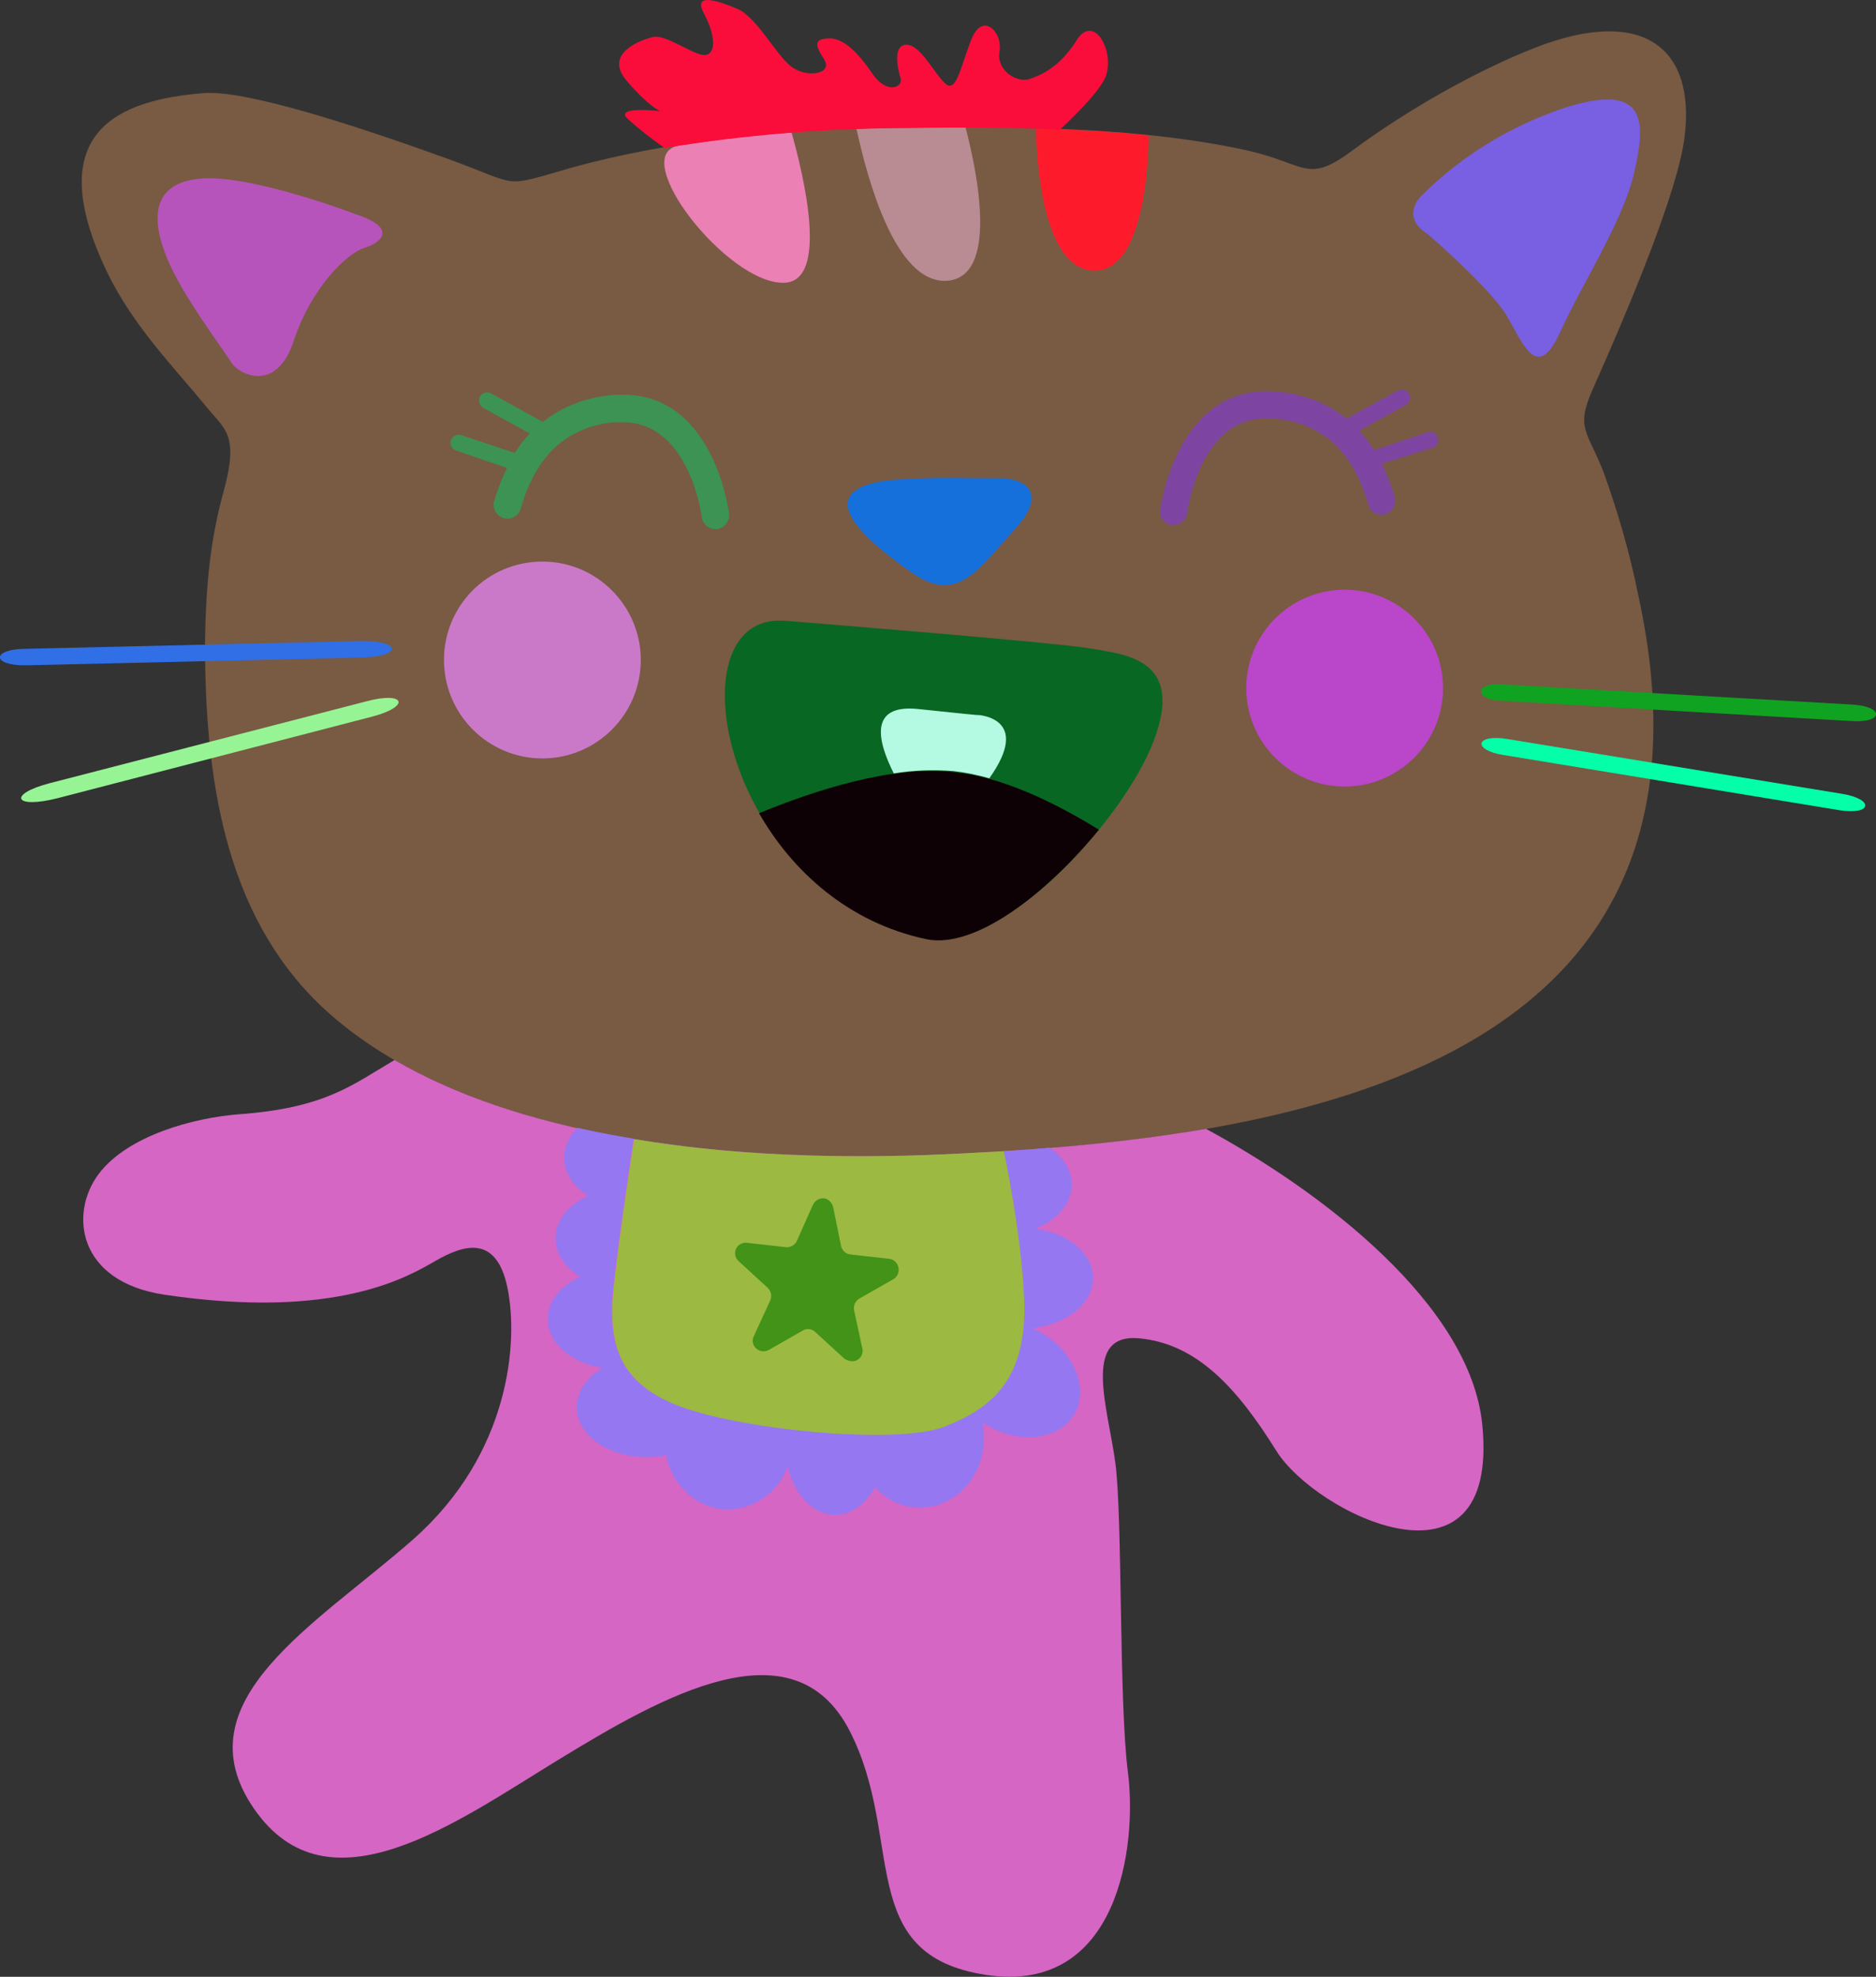 <?xml version="1.0" standalone="no"?>
<svg version="1.1" x="0" y="0" width="100%" height="100%" viewBox="0.05 0 387 407.7" xmlns="http://www.w3.org/2000/svg" xmlns:xlink="http://www.w3.org/1999/xlink">
	  <rect x="0.05" y="0" width="387" height="407.7" fill="#333333" stroke="none"/>
	  <style type="text/css">.st1{stroke:none;stroke-width:1;stroke-linecap:butt;stroke-linejoin:miter;fill:#ffff4b;fill-opacity:1;fill-rule:nonZero;}
	.st2{stroke:none;stroke-width:1;stroke-linecap:butt;stroke-linejoin:miter;fill:#ff9f3f;fill-opacity:1;fill-rule:nonZero;}
	.st3{stroke:none;stroke-width:1;stroke-linecap:butt;stroke-linejoin:miter;fill:#ff9f3f;fill-opacity:1;fill-rule:nonZero;}
	.st4{stroke:none;stroke-width:1;stroke-linecap:butt;stroke-linejoin:miter;fill:#ff9f3f;fill-opacity:1;fill-rule:nonZero;}
	.st5{stroke:none;stroke-width:1;stroke-linecap:butt;stroke-linejoin:miter;fill:#794523;fill-opacity:1;fill-rule:nonZero;}
	.st6{stroke:none;stroke-width:1;stroke-linecap:butt;stroke-linejoin:miter;fill:#794523;fill-opacity:1;fill-rule:nonZero;}
	.st7{stroke:none;stroke-width:1;stroke-linecap:butt;stroke-linejoin:miter;fill:#794523;fill-opacity:1;fill-rule:nonZero;}
	.st8{stroke:none;stroke-width:1;stroke-linecap:butt;stroke-linejoin:miter;fill:#ffc555;fill-opacity:1;fill-rule:nonZero;}
	.st9{stroke:none;stroke-width:1;stroke-linecap:butt;stroke-linejoin:miter;fill:#ffc555;fill-opacity:1;fill-rule:nonZero;}
	.st10{stroke:none;stroke-width:1;stroke-linecap:butt;stroke-linejoin:miter;fill:#9b2515;fill-opacity:1;fill-rule:nonZero;}
	.st11{stroke:none;stroke-width:1;stroke-linecap:butt;stroke-linejoin:miter;fill:#ff6377;fill-opacity:1;fill-rule:nonZero;}
	.st12{stroke:none;stroke-width:1;stroke-linecap:butt;stroke-linejoin:miter;fill:#630100;fill-opacity:1;fill-rule:nonZero;}
	.st13{stroke:none;stroke-width:1;stroke-linecap:butt;stroke-linejoin:miter;fill:#000000;fill-opacity:1;fill-rule:nonZero;}
	.st14{stroke:none;stroke-width:1;stroke-linecap:butt;stroke-linejoin:miter;fill:#000000;fill-opacity:1;fill-rule:nonZero;}
	.st15{stroke:none;stroke-width:1;stroke-linecap:butt;stroke-linejoin:miter;fill:#630100;fill-opacity:1;fill-rule:nonZero;}
	.st16{stroke:none;stroke-width:1;stroke-linecap:butt;stroke-linejoin:miter;fill:#000000;fill-opacity:1;fill-rule:nonZero;}
	.st17{stroke:none;stroke-width:1;stroke-linecap:butt;stroke-linejoin:miter;fill:#000000;fill-opacity:1;fill-rule:nonZero;}
	.st18{stroke:none;stroke-width:1;stroke-linecap:butt;stroke-linejoin:miter;fill:#000000;fill-opacity:1;fill-rule:nonZero;}
	.st19{stroke:none;stroke-width:1;stroke-linecap:butt;stroke-linejoin:miter;fill:#000000;fill-opacity:1;fill-rule:nonZero;}
	.st20{stroke:none;stroke-width:1;stroke-linecap:butt;stroke-linejoin:miter;fill:#ff87c9;fill-opacity:1;fill-rule:nonZero;}
	.st21{stroke:none;stroke-width:1;stroke-linecap:butt;stroke-linejoin:miter;fill:#ffffff;fill-opacity:1;fill-rule:nonZero;}
	.st22{stroke:none;stroke-width:1;stroke-linecap:butt;stroke-linejoin:miter;fill:#fd4b47;fill-opacity:1;fill-rule:nonzero;}
	.st23{stroke:none;stroke-width:1;stroke-linecap:butt;stroke-linejoin:miter;fill:#fd4b47;fill-opacity:1;fill-rule:nonZero;}</style>
	  <defs/>
	  <g id="组106">
	    <path class="st1" id="路径88" d="M 92.338 32.72 C 72.638 25.62 50.338 18.42 41.838 19.22 C 25.138 20.62 7.938 26.72 22.238 56.32 C 27.638 67.42 36.038 75.82 42.638 83.92 C 46.438 88.62 49.438 89.52 46.138 101.52 C 43.438 111.32 42.538 120.52 42.338 132.32 C 42.338 159.62 46.038 188.32 66.438 207.62 C 89.838 229.62 133.438 240.32 191.038 238.22 C 263.638 235.62 359.938 222.02 337.938 122.42 C 336.238 114.02 333.838 105.72 330.938 97.62 C 327.638 88.92 324.938 88.52 328.638 80.22 C 336.438 62.72 346.138 39.42 347.538 28.42 C 349.938 9.72 338.838 1.32 317.038 9.72 C 304.338 14.62 289.738 23.12 279.338 30.82 C 269.438 38.22 269.838 33.72 256.838 30.92 C 236.538 26.52 213.238 26.02 187.338 26.22 C 160.438 26.52 137.638 29.22 118.538 34.42 C 103.038 38.82 108.038 38.42 92.338 32.72 " style="fill:#795a43"/>
	    <path class="st2" id="路径89" d="M 163.338 27.32 C 155.138 27.92 147.438 28.82 140.138 30.02 C 129.238 31.82 150.138 58.72 161.838 58.32 C 171.038 58.02 165.938 36.52 163.338 27.32 " style="fill:#ea80b4"/>
	    <path class="st3" id="路径90" d="M 199.238 26.32 C 195.338 26.32 191.438 26.32 187.338 26.32 C 183.738 26.32 180.238 26.42 176.738 26.62 C 179.038 37.12 184.738 58.22 195.138 57.92 C 206.238 57.52 201.638 35.42 199.238 26.32 " style="fill:#b98b93"/>
	    <path class="st4" id="路径91" d="M 237.038 27.92 C 229.638 27.12 221.838 26.72 213.738 26.52 C 213.938 34.92 215.538 55.42 225.638 55.82 C 235.138 56.12 236.838 37.52 237.038 27.92 " style="fill:#fd1b2b"/>
	    <path class="st5" id="路径92" d="M 218.738 26.72 C 223.138 22.62 227.438 18.02 228.238 15.52 C 229.938 10.32 225.638 2.72 222.138 8.32 C 218.638 13.92 214.738 15.52 212.338 16.32 C 209.938 17.12 205.538 14.62 206.238 10.62 C 206.938 6.62 202.738 2.32 200.438 8.12 C 198.138 13.92 197.338 19.32 195.038 17.22 C 192.738 15.12 189.938 9.22 187.038 9.22 C 184.138 9.22 185.238 14.32 185.838 16.12 C 186.438 17.92 183.038 19.62 180.038 15.22 C 177.038 10.82 174.038 7.82 171.038 7.92 C 168.038 8.02 168.038 9.12 170.038 12.22 C 172.038 15.32 166.338 16.22 163.138 13.62 C 159.938 11.02 156.138 3.52 152.138 1.82 C 148.138 0.12 142.938 -1.58 145.238 2.72 C 147.538 7.02 147.838 10.82 145.738 11.32 C 143.638 11.82 137.538 7.02 134.838 7.62 C 132.138 8.22 124.738 11.02 129.138 16.42 C 133.638 21.82 136.238 22.92 136.238 22.92 C 136.238 22.92 126.838 21.82 129.438 24.42 C 131.838 26.62 134.438 28.62 137.138 30.52 C 153.738 27.82 170.538 26.42 187.438 26.42 C 198.338 26.22 208.738 26.32 218.738 26.72 " style="fill:#fa0d3a"/>
	    <path class="st6" id="路径93" d="M 73.538 44.22 C 73.538 44.22 52.138 36.02 41.638 36.82 C 31.138 37.62 31.238 45.32 34.538 53.32 C 37.838 61.32 46.338 72.32 47.738 74.72 C 49.138 77.12 57.038 81.32 60.638 70.32 C 64.238 59.32 71.638 52.22 75.238 51.12 C 78.838 50.02 82.038 47.02 73.538 44.22 " style="fill:#b754bb"/>
	    <path class="st7" id="路径94" d="M 294.738 48.42 C 294.738 48.42 307.338 59.32 310.738 64.92 C 314.138 70.52 317.038 79.12 321.838 68.62 C 326.638 58.12 334.938 45.42 337.138 35.72 C 339.338 26.02 340.638 16.42 322.538 22.32 C 311.638 26.02 301.738 32.02 293.638 40.02 C 293.638 40.02 288.338 44.42 294.738 48.42 " style="fill:#795fe1"/>
	    <path class="st8" id="路径95" d="M 111.938 115.82 C 123.138 115.82 132.238 124.92 132.238 136.12 C 132.238 147.32 123.138 156.42 111.938 156.42 C 100.738 156.42 91.638 147.32 91.638 136.12 C 91.638 136.12 91.638 136.12 91.638 136.12 C 91.638 124.92 100.638 115.82 111.938 115.82 C 111.938 115.82 111.938 115.82 111.938 115.82 " style="fill:#ca79c8"/>
	    <path class="st9" id="路径96" d="M 277.438 121.62 C 288.638 121.62 297.738 130.72 297.738 141.92 C 297.738 153.12 288.638 162.22 277.438 162.22 C 266.238 162.22 257.138 153.12 257.138 141.92 C 257.138 130.72 266.238 121.62 277.438 121.62 C 277.438 121.62 277.438 121.62 277.438 121.62 " style="fill:#ba46c9"/>
	    <path class="st10" id="路径97" d="M 161.838 128.02 C 161.838 128.02 217.138 132.42 224.838 133.72 C 232.538 135.02 244.438 136.02 238.038 152.82 C 231.638 169.62 206.238 196.72 191.338 193.62 C 149.238 184.92 138.138 126.32 161.838 128.02 " style="fill:#086723"/>
	    <path class="st11" id="路径98" d="M 226.738 171.12 C 216.138 184.12 201.338 195.72 191.238 193.72 C 175.038 190.32 163.438 179.62 156.638 167.72 C 168.338 162.92 184.138 157.82 196.638 159.22 C 206.638 160.12 217.638 165.52 226.738 171.12 " style="fill:#0e0105"/>
	    <path class="st12" id="路径99" d="M 189.638 98.72 C 195.738 98.32 200.938 98.72 205.838 98.62 C 210.738 98.52 216.838 101.02 209.338 109.22 C 201.838 117.42 197.638 124.62 188.338 118.22 C 179.038 111.82 162.838 98.92 189.638 98.72 " style="fill:#1670dc"/>
	    <path class="st13" id="路径100" d="M 94.138 92.92 C 93.238 92.62 92.738 91.62 93.038 90.82 C 93.338 90.02 94.338 89.42 95.138 89.72 C 95.138 89.72 106.238 93.42 106.238 93.42 C 107.138 92.02 108.138 90.62 109.338 89.42 C 109.338 89.42 99.738 84.12 99.738 84.12 C 98.938 83.62 98.638 82.62 99.038 81.82 C 99.438 81.02 100.538 80.72 101.338 81.12 C 101.338 81.12 112.038 87.02 112.038 87.02 C 116.938 83.12 123.138 81.22 129.338 81.42 C 147.538 82.02 150.438 105.82 150.438 105.92 C 150.638 107.42 149.538 108.92 148.038 109.12 C 146.538 109.32 145.038 108.22 144.838 106.72 C 144.838 106.72 144.838 106.72 144.838 106.72 C 144.838 106.72 142.438 87.62 129.138 87.12 C 124.238 86.82 119.338 88.42 115.538 91.42 C 112.238 94.12 109.338 98.32 107.438 105.02 C 106.938 106.52 105.338 107.32 103.838 106.82 C 102.438 106.32 101.638 104.92 101.938 103.52 C 102.638 101.12 103.538 98.72 104.638 96.52 C 104.638 96.52 94.138 92.92 94.138 92.92  Z " style="fill:#3c9354"/>
	    <path class="st14" id="路径101" d="M 295.638 92.32 C 296.538 92.02 296.938 91.02 296.638 90.12 C 296.338 89.32 295.438 88.82 294.638 89.12 C 294.638 89.12 283.538 92.82 283.538 92.82 C 282.638 91.42 281.638 90.02 280.438 88.82 C 280.438 88.82 290.038 83.52 290.038 83.52 C 290.838 83.02 291.138 82.02 290.738 81.22 C 290.338 80.42 289.238 80.12 288.438 80.52 C 288.438 80.52 277.838 86.32 277.838 86.32 C 272.938 82.42 266.738 80.52 260.538 80.72 C 242.338 81.32 239.438 105.12 239.338 105.22 C 239.138 106.82 240.338 108.12 241.838 108.32 C 243.338 108.42 244.638 107.42 244.938 105.92 C 244.938 105.82 247.338 86.72 260.638 86.32 C 265.538 86.12 270.438 87.62 274.238 90.62 C 277.538 93.32 280.438 97.52 282.338 104.22 C 282.838 105.72 284.438 106.52 285.938 106.02 C 287.338 105.52 288.138 104.12 287.838 102.72 C 287.138 100.32 286.238 97.92 285.138 95.62 C 285.138 95.62 295.638 92.32 295.638 92.32  Z " style="fill:#7d45a1"/>
	    <path class="st15" id="路径102" d="M 184.438 159.52 C 181.138 153.02 179.138 145.22 189.338 146.22 C 206.438 148.02 201.438 147.42 201.438 147.42 C 201.438 147.42 213.238 147.72 204.138 160.52 C 201.738 159.82 199.238 159.32 196.738 159.02 C 192.638 158.72 188.538 158.82 184.438 159.52 " style="fill:#b4f9e2"/>
	    <path class="st16" id="路径103" d="M 5.138 133.82 C 5.138 133.82 74.238 132.22 74.238 132.22 C 82.838 132.02 83.238 135.42 74.538 135.62 C 74.538 135.62 5.438 137.22 5.438 137.22 C -1.662 137.32 -1.762 133.92 5.138 133.82 " style="fill:#306fe6"/>
	    <path class="st17" id="路径104" d="M 10.338 161.52 C 10.338 161.52 75.738 144.62 75.738 144.62 C 83.638 142.52 84.838 145.72 76.738 147.82 C 76.738 147.82 11.938 164.62 11.938 164.62 C 2.938 166.92 1.538 163.82 10.338 161.52 " style="fill:#97f495"/>
	    <path class="st18" id="路径105" d="M 309.438 141.12 C 309.438 141.12 382.238 145.32 382.238 145.32 C 388.738 145.72 388.638 149.12 382.138 148.72 C 382.138 148.72 309.438 144.52 309.438 144.52 C 304.138 144.22 304.438 140.82 309.438 141.12 " style="fill:#10a321"/>
	    <path class="st19" id="路径106" d="M 311.038 152.42 C 311.038 152.42 380.038 163.72 380.038 163.72 C 386.738 164.82 386.238 168.12 379.638 167.12 C 379.638 167.12 310.238 155.72 310.238 155.72 C 303.738 154.72 304.338 151.32 311.038 152.42 " style="fill:#05ffa9"/>
	    <path class="st20" id="路径107" d="M 81.438 218.62 C 72.738 223.72 67.238 228.52 49.238 229.82 C 40.238 230.52 26.338 234.12 20.338 242.22 C 14.338 250.32 16.038 264.32 33.938 267.02 C 69.538 272.32 84.338 263.22 89.938 260.02 C 95.538 256.82 102.438 254.42 104.738 265.62 C 107.038 276.82 105.238 299.92 85.238 317.52 C 65.238 335.12 37.138 350.82 52.438 373.02 C 67.738 395.22 94.138 375.82 115.438 362.82 C 136.738 349.82 163.638 334.52 175.238 356.82 C 186.838 379.12 176.138 403.22 203.538 407.32 C 230.938 411.42 234.638 380.42 232.738 365.62 C 230.838 350.82 231.638 313.02 230.138 301.72 C 228.638 290.42 223.138 274.92 235.038 276.02 C 246.938 277.12 255.238 286.22 263.338 299.22 C 271.438 312.22 309.438 330.92 305.838 293.92 C 303.438 269.02 272.538 245.62 248.838 232.82 C 229.538 236.12 209.538 237.52 191.038 238.22 C 144.038 239.82 106.338 233.12 81.438 218.62 " style="fill:#d566c3"/>
	    <path class="st21" id="路径108" d="M 130.838 234.92 C 129.038 246.92 126.338 265.32 126.338 269.92 C 126.338 276.92 127.438 285.52 140.838 290.32 C 154.238 295.12 185.338 298.12 195.038 294.32 C 204.738 290.52 211.938 284.62 211.438 268.52 C 211.038 257.62 208.738 244.62 207.238 237.42 C 201.738 237.72 196.338 238.02 191.138 238.22 C 168.738 239.02 148.538 237.92 130.838 234.92 " style="fill:#9cb942"/>
	    <path class="st22" id="复合路径18" d="M 207.138 237.42 C 210.238 237.22 213.338 237.02 216.538 236.72 C 219.438 238.62 221.138 241.32 221.138 244.32 C 221.138 248.22 218.038 251.72 213.538 253.42 C 220.338 254.22 225.538 258.52 225.538 263.62 C 225.538 268.72 220.138 273.22 213.038 273.92 C 213.738 274.22 214.338 274.52 214.938 274.92 C 221.738 278.92 224.738 286.52 221.638 291.72 C 218.538 296.92 210.438 298.02 203.638 293.92 C 203.638 293.92 202.738 293.42 202.738 293.42 C 202.938 294.52 203.038 295.62 203.038 296.62 C 203.038 304.52 197.138 310.92 189.838 310.92 C 186.238 310.92 182.938 309.42 180.538 306.72 C 178.638 310.22 175.638 312.42 172.338 312.42 C 167.738 312.42 163.838 308.22 162.538 302.42 C 160.738 307.62 155.838 311.12 150.338 311.32 C 144.038 311.32 138.738 306.52 137.438 300.12 C 136.138 300.42 134.738 300.52 133.338 300.52 C 125.438 300.52 119.038 295.92 119.038 290.22 C 119.038 286.92 121.138 284.02 124.438 282.12 C 117.938 281.12 113.038 277.02 113.038 272.02 C 113.038 268.32 115.738 265.12 119.738 263.32 C 116.638 261.42 114.638 258.62 114.638 255.42 C 114.638 251.72 117.338 248.42 121.438 246.62 C 118.338 244.72 116.438 241.92 116.438 238.72 C 116.538 236.42 117.438 234.22 119.238 232.62 C 127.738 234.52 136.238 235.82 144.838 236.72 C 144.838 236.72 144.838 236.72 144.838 236.72 C 139.938 236.22 135.238 235.62 130.738 234.82 C 128.938 246.82 126.238 265.22 126.238 269.82 C 126.238 276.82 127.338 285.42 140.738 290.22 C 154.138 295.02 185.238 298.02 194.938 294.22 C 204.638 290.42 211.838 284.52 211.338 268.42 C 210.938 257.62 208.638 244.62 207.138 237.42 M 195.538 238.02 C 195.538 238.02 195.538 238.02 195.538 238.02 C 195.538 238.02 200.538 237.82 200.538 237.82 C 200.538 237.82 195.538 238.02 195.538 238.02  Z " style="fill:#9577f2"/>
	    <path class="st23" id="路径111" d="M 171.938 249.02 C 171.938 249.02 173.538 256.92 173.538 256.92 C 173.738 257.92 174.538 258.62 175.438 258.72 C 175.438 258.72 183.438 259.62 183.438 259.62 C 184.638 259.72 185.538 260.82 185.438 262.12 C 185.338 262.82 184.938 263.52 184.338 263.82 C 184.338 263.82 177.338 267.82 177.338 267.82 C 176.538 268.32 176.038 269.22 176.238 270.22 C 176.238 270.22 177.938 278.12 177.938 278.12 C 178.238 279.32 177.438 280.52 176.238 280.72 C 175.538 280.82 174.838 280.62 174.238 280.22 C 174.238 280.22 168.238 274.72 168.238 274.72 C 167.538 274.02 166.438 273.92 165.638 274.42 C 165.638 274.42 158.638 278.42 158.638 278.42 C 157.538 279.02 156.238 278.62 155.638 277.62 C 155.238 277.02 155.238 276.22 155.538 275.62 C 155.538 275.62 158.938 268.22 158.938 268.22 C 159.338 267.32 159.138 266.32 158.438 265.62 C 158.438 265.62 152.438 260.12 152.438 260.12 C 151.538 259.32 151.438 257.92 152.238 257.02 C 152.738 256.52 153.438 256.22 154.138 256.32 C 154.138 256.32 162.138 257.22 162.138 257.22 C 163.138 257.32 164.038 256.82 164.438 255.92 C 164.438 255.92 167.738 248.52 167.738 248.52 C 168.238 247.42 169.538 246.82 170.638 247.32 C 171.238 247.62 171.738 248.22 171.938 249.02  Z " style="fill:#429318"/>
	  </g>
	</svg>